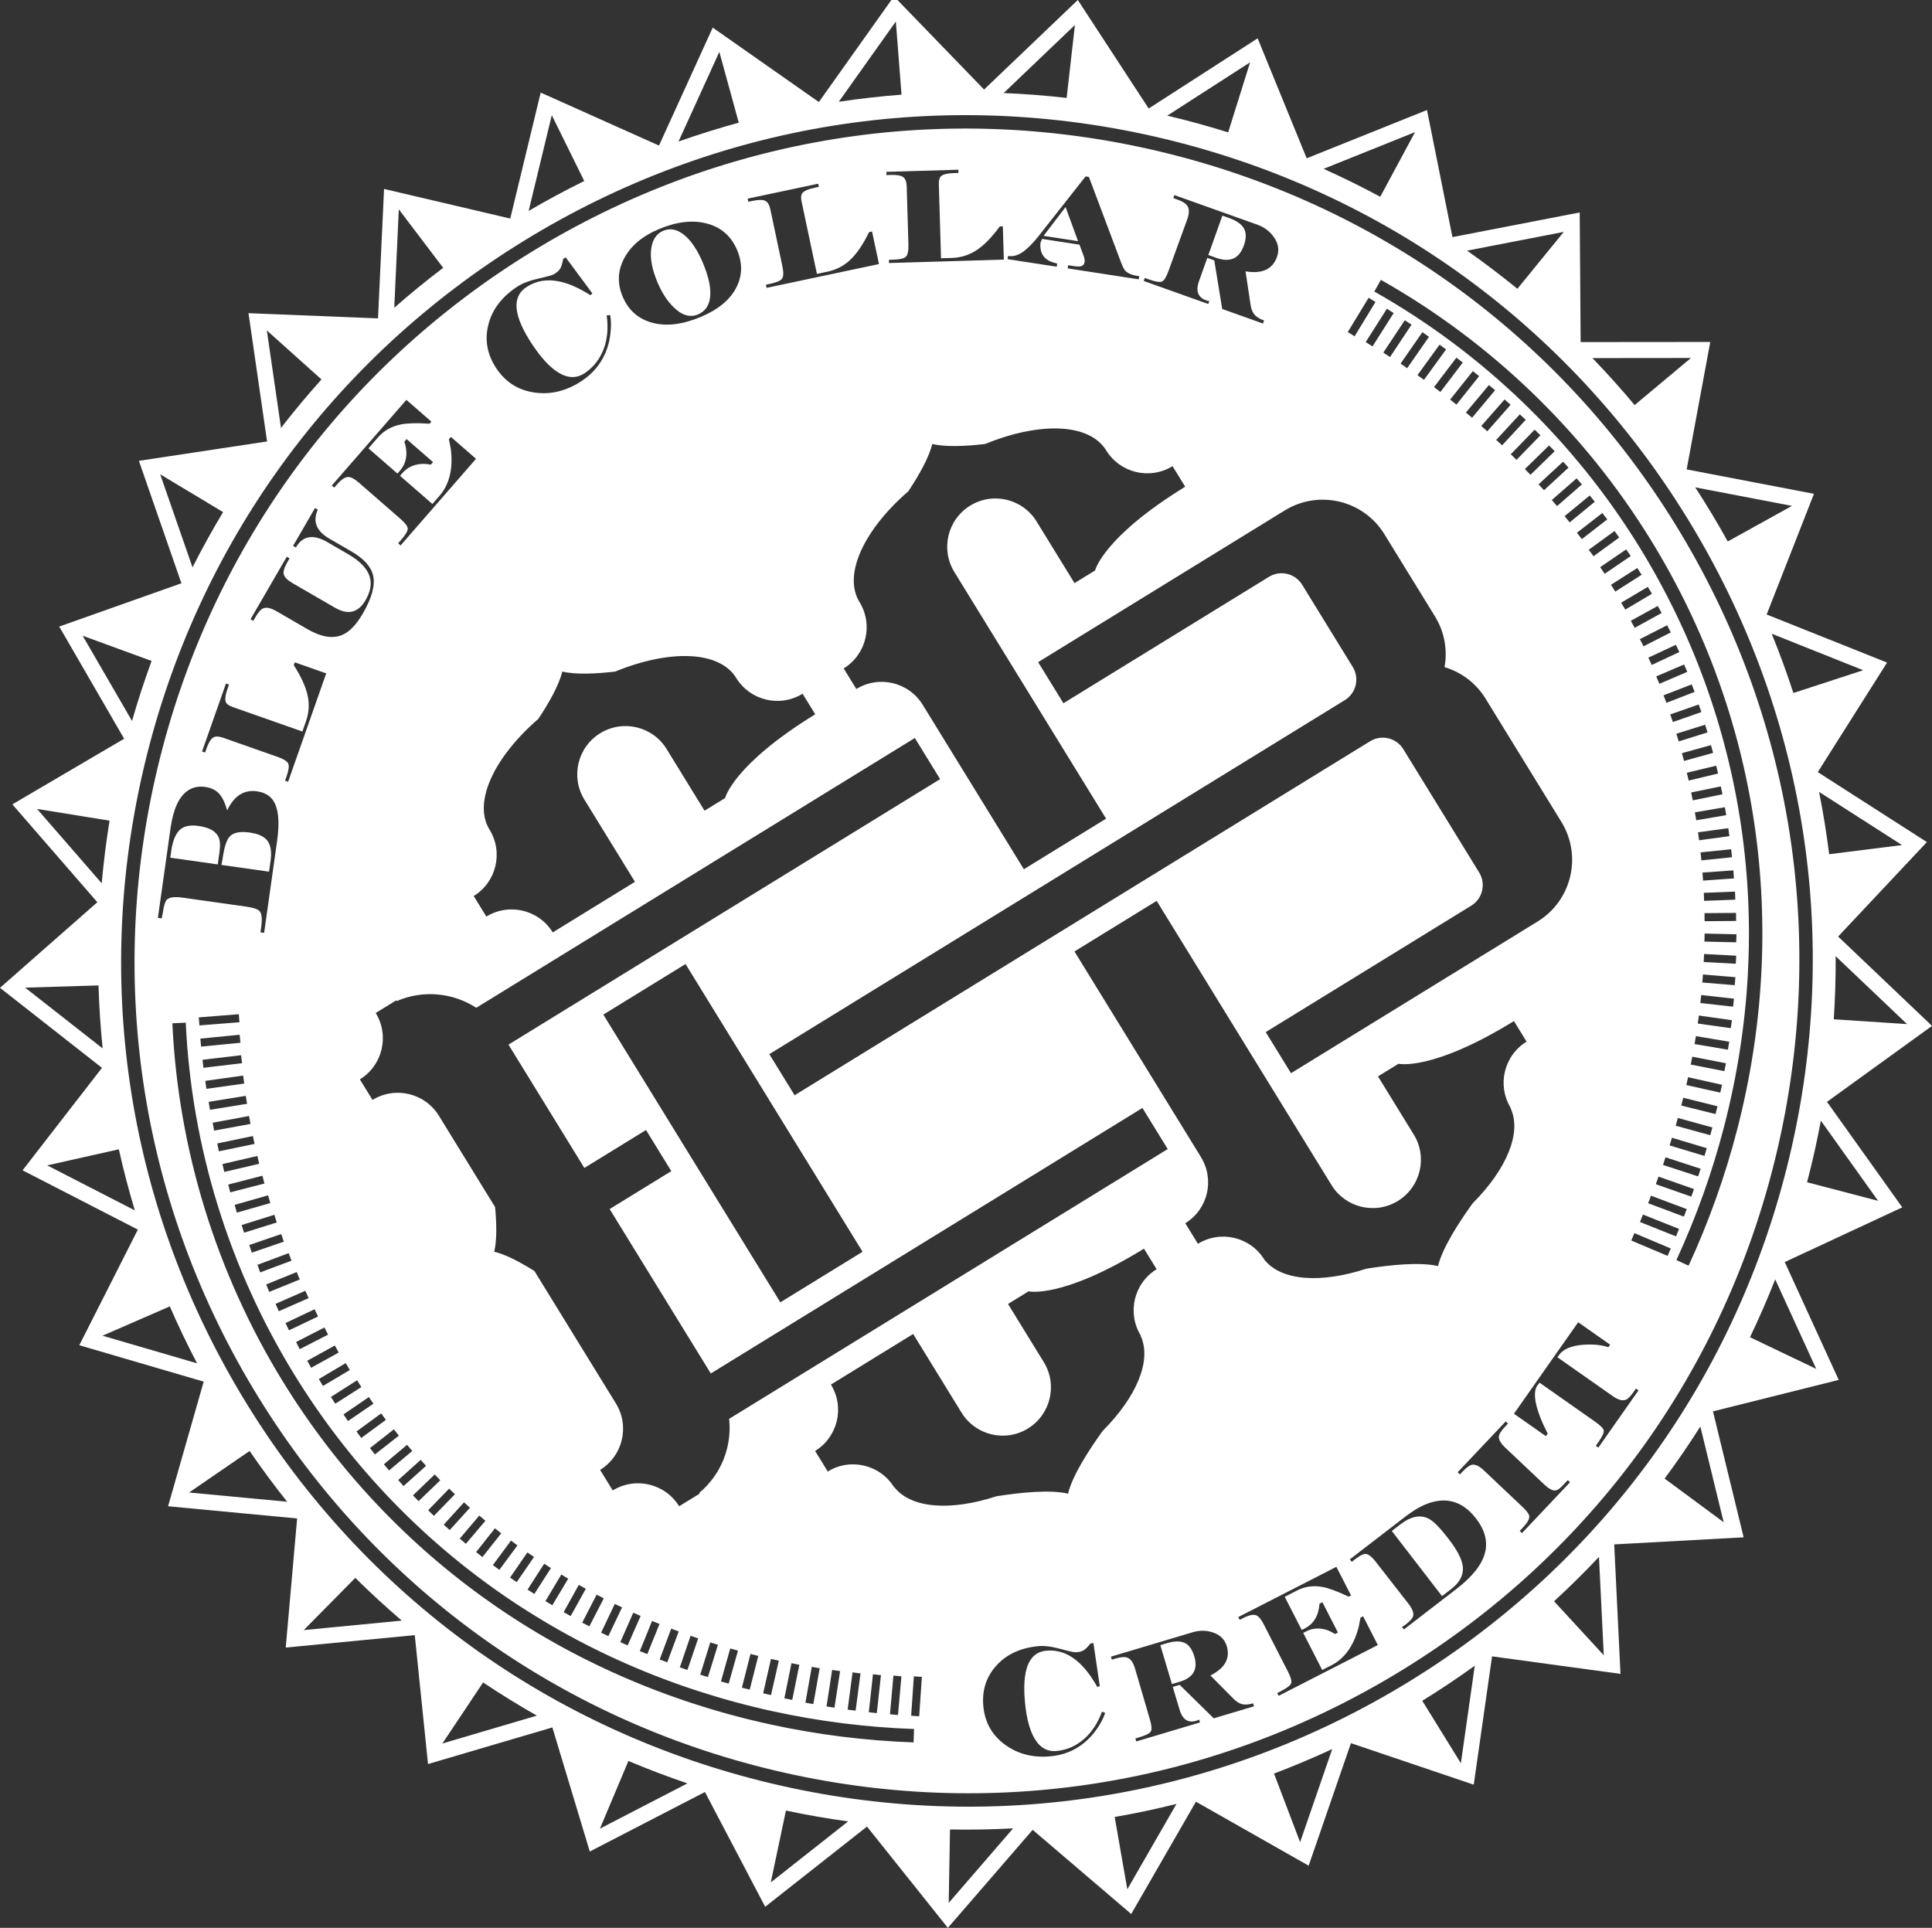 <?xml version="1.0" encoding="utf-8"?>
<!-- Generator: Adobe Illustrator 17.0.0, SVG Export Plug-In . SVG Version: 6.00 Build 0)  -->
<!DOCTYPE svg PUBLIC "-//W3C//DTD SVG 1.1//EN" "http://www.w3.org/Graphics/SVG/1.1/DTD/svg11.dtd">
<svg version="1.1" id="Layer_1" xmlns="http://www.w3.org/2000/svg" xmlns:xlink="http://www.w3.org/1999/xlink" x="0px" y="0px"
	 width="244.385px" height="243.88px" viewBox="0 0 244.385 243.88" enable-background="new 0 0 244.385 243.88"
	 xml:space="preserve">
<rect x="0" y="0" width="244.385" height="243.88" fill="#333333" stroke="none"/>
<g>
	<path fill="#FFFFFF" d="M157.332,31.073c0.292-0.818,0.323-1.491,0.094-2.019c-0.271-0.615-0.911-1.103-1.92-1.463l-0.882-0.314
		l-1.778,4.983l1.016,0.362C155.588,33.238,156.744,32.721,157.332,31.073z"/>
	<path fill="#FFFFFF" d="M223.471,77.735l5.983-15.266l-16.103-3.088l2.986-16.122l-16.396,0.015l-0.119-16.396l-16.097,3.118
		l-3.22-16.077l-15.216,6.108l-6.204-15.177l-13.785,8.877L136.335,0l-11.856,11.326L113.078-0.458l-9.498,13.365L90.155,3.493
		l-6.797,14.921l-14.964-6.703l-3.851,15.938L48.581,23.9l-0.765,16.378l-16.383-0.661l2.349,16.227L17.57,58.296l5.377,15.489
		L7.492,79.26l8.211,14.192l-14.14,8.301l10.749,12.381L0,124.962l12.898,10.123L2.856,148.047l14.581,7.5l-7.407,14.628
		l15.736,4.605l-4.505,15.765l16.323,1.543l-1.44,16.333l16.321-1.574l1.677,16.31l15.728-4.634l4.734,15.698l14.567-7.527
		l7.619,14.518l12.879-10.147l10.229,12.814l10.726-12.401l12.469,10.647l8.185-14.207l14.259,8.095l5.348-15.499l15.533,5.25
		l2.318-16.231l16.246,2.215l-0.795-16.377l16.372-0.899l-3.88-15.93l15.906-3.981l-6.825-14.908l14.865-6.92l-9.523-13.347
		l13.286-9.608l-11.877-11.304l11.228-11.949l-13.802-8.852l8.764-13.857L223.471,77.735z M226.673,63.996l-8.123,4.5
		c-1.284-2.321-2.655-4.604-4.115-6.845L226.673,63.996z M213.895,45.287l-7.125,5.956c-1.7-2.036-3.479-4.018-5.336-5.943
		L213.895,45.287z M197.807,29.335l-5.869,7.197c-2.054-1.678-4.176-3.287-6.364-4.826L197.807,29.335z M178.992,16.715
		l-4.401,8.177c-2.335-1.259-4.723-2.438-7.162-3.534L178.992,16.715z M158.128,7.884l-2.774,8.862
		c-2.531-0.794-5.099-1.5-7.702-2.115L158.128,7.884z M135.97,3.161l-1.047,9.227c-2.635-0.301-5.29-0.508-7.963-0.619L135.97,3.161
		z M113.318,2.716l0.718,9.259c-2.645,0.203-5.291,0.502-7.936,0.899L113.318,2.716z M90.992,6.565l2.457,8.955
		c-2.559,0.7-5.1,1.494-7.623,2.384L90.992,6.565z M69.797,14.57l4.107,8.329c-2.38,1.171-4.725,2.433-7.034,3.783L69.797,14.57z
		 M50.446,26.482l5.613,7.398c-2.114,1.602-4.178,3.285-6.188,5.05L50.446,26.482z M33.753,41.799l6.912,6.202
		c-1.773,1.973-3.481,4.016-5.12,6.129L33.753,41.799z M20.26,59.999l7.961,4.782c-1.368,2.273-2.658,4.602-3.868,6.988
		L20.26,59.999z M10.455,80.423l8.722,3.189c-0.913,2.491-1.739,5.022-2.476,7.593L10.455,80.423z M4.692,102.334l9.168,1.481
		c-0.425,2.618-0.757,5.261-0.994,7.925L4.692,102.334z M3.179,124.939l9.282-0.281c0.078,2.651,0.252,5.309,0.523,7.97
		L3.179,124.939z M5.971,147.422l9.061-2.032c0.578,2.589,1.252,5.165,2.022,7.727L5.971,147.422z M12.968,168.971l8.513-3.71
		c1.058,2.433,2.207,4.835,3.448,7.204L12.968,168.971z M23.916,188.806l7.657-5.254c1.499,2.188,3.082,4.33,4.749,6.422
		L23.916,188.806z M38.419,206.211l6.525-6.608c1.886,1.865,3.846,3.668,5.878,5.407L38.419,206.211z M55.955,220.557l5.156-7.723
		c2.205,1.475,4.47,2.874,6.795,4.197L55.955,220.557z M75.888,231.326l3.602-8.559c2.444,1.031,4.934,1.976,7.466,2.835
		L75.888,231.326z M97.498,238.128l1.917-9.086c2.595,0.549,5.218,1.007,7.868,1.371L97.498,238.128z M120.006,240.718l0.163-9.285
		c2.652,0.048,5.315,0.001,7.985-0.142L120.006,240.718z M142.597,239.001l-1.597-9.148c2.613-0.454,5.219-1.004,7.814-1.651
		L142.597,239.001z M164.455,233.041l-3.3-8.68c2.48-0.941,4.935-1.974,7.361-3.1L164.455,233.041z M184.79,223.052l-4.883-7.899
		c2.257-1.393,4.472-2.872,6.641-4.437L184.79,223.052z M202.867,209.396l-6.289-6.833c1.953-1.795,3.848-3.666,5.681-5.613
		L202.867,209.396z M218.033,192.565l-7.468-5.519c1.578-2.132,3.084-4.328,4.517-6.587L218.033,192.565z M229.741,173.169
		l-8.378-4.006c1.146-2.392,2.21-4.834,3.188-7.323L229.741,173.169z M228.582,149.559c0.673-2.566,1.255-5.164,1.745-7.794
		l7.239,10.142L228.582,149.559z M241.227,129.549l-9.267-0.606c0.175-2.647,0.255-5.309,0.239-7.983L241.227,129.549z
		 M240.591,106.902l-9.214,1.159c-0.329-2.632-0.754-5.261-1.276-7.884L240.591,106.902z M226.353,146.346
		c-6.621,27.79-23.668,51.338-48,66.307c-24.332,14.968-53.037,19.566-80.827,12.945c-27.79-6.621-51.338-23.668-66.306-48
		S11.653,124.56,18.274,96.77c6.621-27.79,23.668-51.338,48-66.306c24.332-14.969,53.037-19.566,80.827-12.945
		c27.79,6.621,51.338,23.668,66.306,48S232.974,118.556,226.353,146.346z M224.107,80.166l11.573,4.619l-8.828,2.882
		C226.031,85.144,225.116,82.643,224.107,80.166z"/>
	<path fill="#FFFFFF" d="M146.708,19.168c-27.349-6.516-55.599-1.992-79.545,12.74S26.44,69.814,19.924,97.163
		c-6.516,27.35-1.992,55.599,12.739,79.546s37.906,40.723,65.255,47.239c27.349,6.516,55.599,1.992,79.545-12.739
		c23.946-14.731,40.723-37.906,47.239-65.255c6.516-27.35,1.992-55.599-12.739-79.546C197.232,42.461,174.058,25.685,146.708,19.168
		z M173.122,37.668l0.869,0.528l-2.64,4.342l-0.869-0.528L173.122,37.668z M215.424,111.397l-0.072-1.015l3.909-0.276l0.072,1.015
		L215.424,111.397z M219.467,112.791l0.039,1.017l-3.948,0.153l-0.039-1.017L219.467,112.791z M215.213,108.841l-0.105-1.012
		l3.871-0.399l0.105,1.012L215.213,108.841z M214.926,106.298l-0.137-1.008l3.832-0.523l0.137,1.008L214.926,106.298z
		 M214.563,103.767l-0.171-1.003l3.794-0.646l0.171,1.003L214.563,103.767z M214.124,101.249l-0.204-0.997l3.755-0.769l0.204,0.997
		L214.124,101.249z M213.609,98.746l-0.238-0.989l3.717-0.892l0.238,0.989L213.609,98.746z M213.018,96.26l-0.27-0.981l3.678-1.015
		l0.27,0.981L213.018,96.26z M212.352,93.791l-0.304-0.971l3.64-1.139l0.304,0.971L212.352,93.791z M211.611,91.341l-0.337-0.96
		l3.602-1.262l0.336,0.96L211.611,91.341z M210.795,88.911l-0.369-0.948l3.563-1.385l0.369,0.948L210.795,88.911z M209.903,86.503
		l-0.4-0.935l3.525-1.508l0.4,0.935L209.903,86.503z M208.936,84.118l-0.431-0.921l3.486-1.631l0.431,0.921L208.936,84.118z
		 M207.895,81.758l-0.461-0.907l3.448-1.755l0.461,0.907L207.895,81.758z M206.779,79.423l-0.491-0.891l3.409-1.878l0.491,0.891
		L206.779,79.423z M205.588,77.116l-0.52-0.875l3.371-2.001l0.52,0.875L205.588,77.116z M204.324,74.837l-0.547-0.858l3.332-2.124
		l0.547,0.858L204.324,74.837z M202.984,72.587l-0.573-0.841l3.294-2.247l0.573,0.841L202.984,72.587z M201.57,70.366l-0.599-0.822
		l3.255-2.37l0.599,0.822L201.57,70.366z M200.093,68.198l-0.623-0.804l3.217-2.494l0.623,0.804L200.093,68.198z M198.557,66.083
		l-0.647-0.786l3.179-2.617l0.647,0.786L198.557,66.083z M196.961,64.021l-0.669-0.767l3.14-2.74l0.669,0.767L196.961,64.021z
		 M195.307,62.016l-0.69-0.748l3.102-2.863l0.69,0.748L195.307,62.016z M193.596,60.066l-0.71-0.729l3.063-2.987l0.71,0.729
		L193.596,60.066z M191.83,58.173l-0.73-0.709l3.025-3.11l0.73,0.709L191.83,58.173z M190.009,56.337l-0.747-0.69l2.986-3.233
		l0.748,0.69L190.009,56.337z M188.134,54.56l-0.765-0.671l2.948-3.356l0.765,0.671L188.134,54.56z M186.208,52.842l-0.78-0.653
		l2.91-3.48l0.781,0.653L186.208,52.842z M184.23,51.184l-0.796-0.634l2.871-3.602l0.796,0.634L184.23,51.184z M182.202,49.586
		l-0.81-0.616l2.833-3.726l0.81,0.616L182.202,49.586z M180.125,48.051l-0.824-0.598l2.795-3.849l0.824,0.598L180.125,48.051z
		 M178,46.577l-0.836-0.58l2.756-3.972l0.836,0.58L178,46.577z M175.829,45.167l-0.848-0.563l2.717-4.095l0.848,0.563
		L175.829,45.167z M173.612,43.82l-0.859-0.546l2.679-4.219l0.859,0.546L173.612,43.82z M215.61,115.516l3.986-0.03l0.008,1.017
		l-3.986,0.03L215.61,115.516z M219.647,118.19l-0.024,1.017l-4.024-0.094l0.024-1.017L219.647,118.19z M173.311,93.769
		l-72.798,44.784l-3.199-5.2l72.798-44.784c1.436-0.883,1.884-2.763,1.001-4.199l-6.398-10.4c-0.883-1.436-2.763-1.884-4.199-1.001
		l-25.999,15.994l-3.199-5.2l31.199-19.193c4.308-2.65,9.948-1.306,12.598,3.002l6.398,10.4c1.229,1.998,1.598,4.283,1.211,6.423
		c2.084,0.62,3.957,1.979,5.186,3.977l9.596,15.6c2.65,4.308,1.306,9.948-3.002,12.598l-31.199,19.193l-3.199-5.2l25.999-15.994
		c1.436-0.883,1.884-2.763,1.001-4.199l-9.596-15.6C176.627,93.334,174.747,92.886,173.311,93.769z M30.755,136.064l0.141,1.008
		l-4.788,0.669l-0.141-1.008L30.755,136.064z M25.735,135.077l-0.12-1.01l4.881-0.579l0.12,1.01L25.735,135.077z M31.091,138.628
		l0.162,1.005l-4.696,0.759l-0.162-1.005L31.091,138.628z M31.503,141.179l0.184,1l-4.603,0.848l-0.184-1L31.503,141.179z
		 M31.991,143.713l0.208,0.996l-4.51,0.938l-0.208-0.996L31.991,143.713z M32.556,146.232l0.231,0.991l-4.418,1.028l-0.231-0.991
		L32.556,146.232z M33.197,148.732l0.255,0.985l-4.325,1.118l-0.255-0.985L33.197,148.732z M33.913,151.213l0.279,0.979
		l-4.233,1.208l-0.279-0.979L33.913,151.213z M34.706,153.674l0.304,0.971l-4.14,1.298l-0.304-0.971L34.706,153.674z
		 M35.573,156.112l0.33,0.963l-4.047,1.387l-0.33-0.963L35.573,156.112z M36.516,158.528l0.356,0.953l-3.954,1.478l-0.356-0.953
		L36.516,158.528z M37.534,160.918l0.383,0.943l-3.862,1.567l-0.383-0.943L37.534,160.918z M38.627,163.284l0.41,0.932l-3.769,1.657
		l-0.41-0.932L38.627,163.284z M39.794,165.622l0.437,0.919l-3.676,1.747l-0.437-0.919L39.794,165.622z M41.037,167.931l0.464,0.905
		l-3.584,1.837l-0.464-0.905L41.037,167.931z M38.863,172.137l3.491-1.927l0.492,0.891l-3.491,1.927L38.863,172.137z
		 M40.332,174.452l3.399-2.017l0.519,0.875l-3.399,2.017L40.332,174.452z M45.167,174.609l0.547,0.858l-3.306,2.106l-0.547-0.858
		L45.167,174.609z M46.662,176.73l0.574,0.84l-3.213,2.196l-0.574-0.84L46.662,176.73z M48.216,178.798l0.601,0.821l-3.121,2.286
		l-0.601-0.821L48.216,178.798z M49.826,180.812l0.628,0.801l-3.028,2.376l-0.628-0.801L49.826,180.812z M51.493,182.772
		l0.654,0.779l-2.935,2.466l-0.654-0.779L51.493,182.772z M53.214,184.676l0.68,0.757l-2.843,2.556l-0.68-0.757L53.214,184.676z
		 M54.989,186.523l0.705,0.733l-2.75,2.646l-0.705-0.733L54.989,186.523z M56.817,188.314l0.73,0.709l-2.658,2.735l-0.73-0.709
		L56.817,188.314z M58.697,190.047l0.753,0.684l-2.565,2.825l-0.753-0.684L58.697,190.047z M60.627,191.721l0.776,0.658
		l-2.472,2.915l-0.776-0.658L60.627,191.721z M62.607,193.335l0.798,0.632l-2.38,3.005l-0.798-0.632L62.607,193.335z M64.636,194.89
		l0.818,0.605l-2.287,3.095l-0.818-0.605L64.636,194.89z M66.712,196.383l0.838,0.577l-2.194,3.185l-0.838-0.577L66.712,196.383z
		 M68.835,197.814l0.856,0.55l-2.102,3.275l-0.856-0.55L68.835,197.814z M71.002,199.182l0.874,0.522l-2.009,3.364l-0.874-0.522
		L71.002,199.182z M73.214,200.487l0.89,0.493l-1.916,3.455l-0.89-0.493L73.214,200.487z M75.469,201.726l0.905,0.465l-1.824,3.544
		l-0.905-0.465L75.469,201.726z M77.767,202.901l0.919,0.437l-1.731,3.634l-0.919-0.437L77.767,202.901z M80.105,204.01l0.931,0.41
		l-1.639,3.724l-0.931-0.41L80.105,204.01z M82.483,205.052l0.943,0.382l-1.546,3.814l-0.943-0.382L82.483,205.052z M84.9,206.025
		l0.954,0.355l-1.453,3.904l-0.954-0.355L84.9,206.025z M87.354,206.931l0.963,0.328l-1.361,3.994l-0.963-0.328L87.354,206.931z
		 M89.844,207.767l0.972,0.302l-1.268,4.084l-0.972-0.302L89.844,207.767z M92.37,208.533l0.979,0.276l-1.175,4.173l-0.979-0.276
		L92.37,208.533z M94.931,209.228l0.986,0.25l-1.083,4.263l-0.986-0.25L94.931,209.228z M97.524,209.852l0.992,0.226l-0.99,4.353
		l-0.992-0.226L97.524,209.852z M100.115,210.396l0.997,0.202l-0.897,4.443l-0.997-0.202L100.115,210.396z M102.685,210.858
		l1.002,0.178l-0.805,4.533l-1.002-0.178L102.685,210.858z M105.261,211.246l1.006,0.155l-0.712,4.623l-1.006-0.155L105.261,211.246
		z M107.841,211.559l1.009,0.132l-0.62,4.713l-1.009-0.133L107.841,211.559z M110.424,211.799l1.012,0.111l-0.527,4.802
		l-1.012-0.111L110.424,211.799z M113.01,211.967l1.013,0.09l-0.434,4.892l-1.013-0.09L113.01,211.967z M92.231,179.486
		c0.378,3.489-0.985,7.039-3.782,9.365l0.058,0.094l-1.3,0.8l-1.3,0.8c-1.767-2.872-5.527-3.768-8.399-2.001l-1.599-2.6
		c2.872-1.767,3.768-5.527,2.001-8.399l-10.306-16.753c-1.786-1.124-3.631-2.1-5.089-2.447c0.348-1.459,0.309-3.544,0.111-5.646
		l-7.107-11.553c-1.767-2.872-5.527-3.768-8.399-2.001l-1.599-2.6c2.872-1.767,3.768-5.527,2.001-8.399l1.3-0.8l1.3-0.8l0.058,0.094
		c3.337-1.448,7.12-1.064,10.064,0.847l0.877-0.539l54.599-33.588l3.199,5.2l-54.599,33.588l9.596,15.6l7.8-4.798l3.199,5.2
		l-7.8,4.798l9.596,15.6l3.199,5.2l54.599-33.588l3.199,5.2L92.231,179.486z M86.717,121.952l22.392,36.399l-10.4,6.398
		L76.318,128.35L86.717,121.952z M207.821,153.641l4.563,1.818l-0.377,0.945l-4.563-1.818L207.821,153.641z M208.481,152.211
		l0.357-0.953l4.524,1.695l-0.357,0.953L208.481,152.211z M209.453,149.804l0.337-0.96l4.486,1.572l-0.337,0.96L209.453,149.804z
		 M210.358,147.367l0.315-0.967l4.447,1.449l-0.315,0.967L210.358,147.367z M211.195,144.899l0.293-0.974l4.409,1.326l-0.293,0.974
		L211.195,144.899z M211.965,142.404l0.27-0.981l4.37,1.202l-0.27,0.981L211.965,142.404z M212.671,139.852l0.246-0.987l4.332,1.079
		l-0.246,0.987L212.671,139.852z M213.309,137.262l0.221-0.993l4.293,0.956l-0.221,0.993L213.309,137.262z M213.869,134.669
		l0.195-0.998l4.255,0.833l-0.195,0.998L213.869,134.669z M214.351,132.074l0.169-1.004l4.216,0.71l-0.169,1.004L214.351,132.074z
		 M214.755,129.478l0.141-1.008l4.178,0.586l-0.141,1.008L214.755,129.478z M215.082,126.883l0.113-1.011l4.14,0.463l-0.113,1.011
		L215.082,126.883z M215.331,124.289l0.084-1.014l4.101,0.34l-0.084,1.014L215.331,124.289z M215.503,121.699l0.054-1.016
		l4.063,0.217l-0.054,1.016L215.503,121.699z M147.01,35.6c0.264-0.136,0.538-0.6,0.821-1.392l2.349-6.465
		c0.273-0.767,0.271-1.344-0.009-1.732c-0.2-0.287-0.613-0.543-1.239-0.766l-0.518-0.184l0.137-0.383l10.484,3.74
		c0.856,0.305,1.541,0.809,2.054,1.511c0.613,0.824,0.76,1.683,0.441,2.577c-0.556,1.559-1.882,2.167-3.977,1.822l0.627,4.178
		c0.071,0.529,0.23,0.95,0.479,1.262c0.249,0.312,0.661,0.571,1.236,0.776l-0.137,0.383l-5.156-1.839l-1.004-6.149l-0.882-0.315
		l-1.053,2.952c-0.255,0.716-0.259,1.29-0.01,1.725c0.178,0.308,0.471,0.535,0.88,0.681c0.128,0.046,0.218,0.074,0.272,0.086
		c0.053,0.012,0.11,0.014,0.171,0.007l-0.137,0.383l-8.165-2.913l0.137-0.383l0.518,0.184
		C146.185,35.652,146.745,35.737,147.01,35.6z M131.303,29.957l6.015-7.639l0.422,0.065l3.885,10.337
		c0.288,0.799,0.514,1.294,0.677,1.484c0.29,0.347,0.817,0.579,1.581,0.696l0.221,0.034l-0.062,0.402l-8.99-1.385l0.062-0.402
		L136,33.686c0.281,0.043,0.508,0.044,0.679,0.002c0.298-0.064,0.47-0.243,0.515-0.538c0.029-0.188-0.003-0.426-0.096-0.715
		l-0.554-1.485l-4.727-0.728c-0.039,0.076-0.072,0.154-0.097,0.232c-0.081,0.166-0.119,0.283-0.116,0.353
		c-0.068,0.978,0.261,1.687,0.99,2.129c0.238,0.147,0.616,0.28,1.132,0.401l-0.062,0.402l-6.215-0.957l0.062-0.402
		c0.59,0.091,1.179-0.055,1.766-0.438C129.866,31.557,130.541,30.896,131.303,29.957z M114.59,32.477
		c0.238-0.224,0.344-0.756,0.319-1.597l-0.216-7.282c-0.018-0.597-0.169-0.996-0.453-1.198c-0.284-0.202-0.806-0.292-1.566-0.269
		l-0.549,0.016l-0.012-0.407l9.113-0.27l0.012,0.407l-0.549,0.016c-0.854,0.025-1.414,0.164-1.677,0.416
		c-0.185,0.182-0.27,0.524-0.255,1.025l0.016,0.549l0.261,8.788l1.363-0.041c1.152-0.034,2.201-0.364,3.146-0.989
		c0.945-0.625,1.92-1.625,2.924-2.998l0.386-0.011l0.125,4.21l-14.524,0.431l-0.012-0.407l0.549-0.016
		C113.819,32.826,114.352,32.702,114.59,32.477z M96.882,36.017l0.538-0.114c0.809-0.171,1.311-0.389,1.505-0.652
		c0.194-0.263,0.204-0.806,0.03-1.629l-1.509-7.127c-0.124-0.584-0.344-0.95-0.659-1.098c-0.315-0.148-0.845-0.144-1.588,0.014
		l-0.537,0.114l-0.084-0.398l8.919-1.889l0.084,0.398l-0.537,0.114c-0.836,0.177-1.362,0.413-1.577,0.709
		c-0.149,0.212-0.172,0.563-0.068,1.054l0.114,0.537l1.822,8.6l1.334-0.282c1.128-0.239,2.101-0.75,2.92-1.534
		c0.819-0.783,1.6-1.94,2.343-3.471l0.378-0.08l0.873,4.121l-14.215,3.011L96.882,36.017z M78.755,37.504
		c-0.676-1.614-0.628-3.186,0.143-4.715c0.828-1.641,2.318-2.912,4.47-3.814c2.252-0.943,4.277-1.174,6.075-0.691
		c1.798,0.483,3.067,1.606,3.805,3.37c0.676,1.614,0.658,3.152-0.054,4.612c-0.783,1.607-2.307,2.886-4.572,3.834
		c-2.315,0.97-4.358,1.211-6.128,0.725C80.725,40.338,79.478,39.231,78.755,37.504z M106.721,84.56
		c2.872-1.767,3.768-5.527,2.001-8.399c-2.128-3.459,0.574-9.163,6.183-14.021c1.355-2.047,2.614-4.274,3.019-5.976
		c1.702,0.405,4.257,0.285,6.695,0c6.864-2.815,13.174-2.656,15.302,0.804c1.767,2.872,5.527,3.768,8.399,2.001l1.599,2.6
		c-10.4,6.398-11.4,10.597-11.4,10.597l-2.6,1.599l-4.798-7.8c-1.767-2.872-5.527-3.768-8.399-2.001
		c-2.872,1.767-3.768,5.527-2.001,8.399l19.193,31.199l-10.4,6.398l-12.795-20.799c-1.767-2.872-5.527-3.768-8.399-2.001
		L106.721,84.56z M61.758,41.135c0.467-1.922,1.665-3.529,3.592-4.821c0.676-0.453,1.592-0.81,2.749-1.071s1.825-0.451,2.005-0.572
		l0.203-0.136c0.293-0.196,0.498-0.42,0.617-0.67c0.118-0.251,0.225-0.62,0.322-1.11l0.304-0.204l3.37,4.552l-0.225,0.249
		c-1.451-0.922-2.764-1.504-3.938-1.745c-1.577-0.331-2.975-0.089-4.192,0.727c-1.882,1.261-1.607,3.707,0.825,7.335
		c1.095,1.634,2.151,2.772,3.169,3.413c1.225,0.78,2.361,0.818,3.409,0.116c1.093-0.733,1.885-1.733,2.374-3
		c0.49-1.267,0.624-2.7,0.401-4.299l0.434-0.046c0.099,0.489,0.129,1.057,0.089,1.704c-0.057,1.182-0.311,2.266-0.76,3.253
		c-0.621,1.363-1.58,2.48-2.876,3.348c-1.916,1.284-3.907,1.786-5.973,1.505c-2.067-0.281-3.685-1.294-4.856-3.041
		C61.639,44.886,61.291,43.057,61.758,41.135z M93.122,85.758c1.767,2.872,5.527,3.768,8.399,2.001l1.599,2.6
		c-10.4,6.398-11.4,10.597-11.4,10.597l-2.6,1.599l-4.798-7.8c-1.767-2.872-5.527-3.768-8.399-2.001
		c-2.872,1.767-3.768,5.527-2.001,8.399l6.398,10.4l-10.4,6.398c-1.767-2.872-5.527-3.768-8.399-2.001l-1.599-2.6
		c2.872-1.767,3.768-5.527,2.001-8.399c-2.128-3.459,0.574-9.163,6.183-14.021c1.355-2.047,2.614-4.274,3.019-5.976
		c1.702,0.405,4.257,0.285,6.695,0C84.684,82.139,90.994,82.298,93.122,85.758z M51.405,50.584l3.161,2.753l-0.227,0.261
		c-1.584-0.102-2.789-0.072-3.614,0.091c-1.195,0.237-2.171,0.789-2.929,1.659l-1.189,1.366l3.668,3.194l0.294-0.338
		c0.864-0.992,1.058-2.227,0.581-3.704l0.281-0.322l3.346,2.913l-0.281,0.322c-0.516-0.089-0.931-0.118-1.247-0.087
		c-0.975,0.087-1.761,0.473-2.357,1.158l-0.294,0.338l4.097,3.568l0.895-1.028c0.739-0.849,1.212-1.887,1.415-3.112
		c0.142-0.865,0.149-1.803,0.022-2.814c-0.076-0.408-0.158-0.821-0.244-1.238l0.254-0.292l3.177,2.767l-9.542,10.957l-0.307-0.267
		l0.361-0.415c0.597-0.685,0.88-1.176,0.85-1.472c-0.03-0.296-0.347-0.707-0.951-1.232l-5.233-4.557
		c-0.552-0.481-1.002-0.719-1.347-0.715c-0.403,0.009-0.872,0.32-1.407,0.934l-0.361,0.414l-0.307-0.267L51.405,50.584z
		 M36.276,70.428l0.352,0.204l-0.275,0.475c-0.415,0.716-0.563,1.249-0.446,1.6c0.118,0.351,0.494,0.71,1.128,1.077l5.317,3.082
		c1.667,0.966,2.959,0.657,3.878-0.928c0.571-0.986,0.773-1.888,0.605-2.707c-0.234-1.139-1.154-2.175-2.762-3.107l-2.658-1.541
		c-1.796-1.041-3.126-0.816-3.99,0.675l-0.352-0.204l2.776-4.789L40.2,64.47c-0.676,1.49-0.186,2.715,1.469,3.674l2.799,1.623
		c1.561,0.905,2.471,1.919,2.73,3.041c0.277,1.227-0.156,2.826-1.3,4.798c-0.81,1.397-1.658,2.293-2.546,2.688
		c-1.225,0.544-2.712,0.31-4.461-0.704l-3.909-2.266c-0.704-0.408-1.259-0.533-1.664-0.377c-0.305,0.121-0.625,0.469-0.958,1.044
		l-0.316,0.546l-0.352-0.204L36.276,70.428z M28.584,86.464l0.384,0.135l-0.182,0.518c-0.283,0.806-0.355,1.378-0.215,1.715
		c0.104,0.238,0.392,0.44,0.866,0.606l0.518,0.182l8.294,2.916L38.7,91.25c0.382-1.088,0.452-2.185,0.208-3.292
		c-0.244-1.107-0.826-2.375-1.746-3.806l0.128-0.365l3.974,1.397l-4.82,13.707l-0.384-0.135l0.182-0.518
		c0.274-0.78,0.35-1.322,0.226-1.625c-0.123-0.302-0.582-0.593-1.376-0.872l-6.873-2.416c-0.563-0.198-0.99-0.201-1.281-0.008
		c-0.291,0.193-0.562,0.647-0.814,1.364l-0.182,0.518l-0.384-0.135L28.584,86.464z M21.576,104.747
		c0.33-2.337,1.03-3.896,2.099-4.677c0.642-0.471,1.406-0.644,2.293-0.519c0.712,0.101,1.28,0.369,1.705,0.806
		c0.425,0.437,0.779,1.155,1.062,2.154c0.876-1.835,2.127-2.638,3.752-2.409c0.967,0.137,1.664,0.537,2.091,1.2
		c0.652,1.01,0.81,2.704,0.474,5.082L33.41,118.01l-0.463-0.065l0.091-0.645c0.148-1.048,0.08-1.728-0.205-2.043
		c-0.225-0.251-0.794-0.441-1.707-0.57l-8.02-1.133c-1.02-0.144-1.691-0.054-2.011,0.271c-0.209,0.217-0.375,0.763-0.498,1.636
		l-0.143,0.72l-0.483-0.068L21.576,104.747z M25.143,128.701l5.066-0.399l0.08,1.014l-5.066,0.399L25.143,128.701z M25.341,131.388
		l4.973-0.489l0.1,1.013l-4.973,0.489L25.341,131.388z M115.562,220.417c-6.107-0.216-12.215-0.984-18.155-2.281
		c-26.033-5.687-47.914-21.083-61.614-43.352c-8.415-13.679-13.252-29.356-13.99-45.336l1.694-0.078
		c0.724,15.695,5.476,31.091,13.74,44.526c13.456,21.873,34.953,36.996,60.531,42.584c5.841,1.276,11.847,2.031,17.853,2.243
		L115.562,220.417z M116.27,217.113l-1.015-0.069l0.342-4.982l1.015,0.069L116.27,217.113z M138.807,213.408
		c-0.821-1.452-1.679-2.551-2.573-3.295c-1.199-1.004-2.506-1.436-3.921-1.294c-2.188,0.219-3.07,2.438-2.647,6.656
		c0.191,1.9,0.575,3.356,1.153,4.37c0.692,1.227,1.647,1.78,2.866,1.657c1.271-0.128,2.405-0.622,3.404-1.483
		c0.998-0.861,1.768-2.026,2.309-3.496l0.393,0.159c-0.139,0.464-0.373,0.964-0.703,1.5c-0.589,0.986-1.302,1.798-2.137,2.437
		c-1.155,0.883-2.486,1.401-3.992,1.552c-2.227,0.223-4.161-0.257-5.801-1.442c-1.641-1.185-2.563-2.793-2.767-4.823
		c-0.202-2.017,0.336-3.742,1.614-5.174c1.279-1.431,3.038-2.26,5.278-2.485c0.786-0.079,1.733,0.035,2.843,0.34
		c1.109,0.306,1.768,0.448,1.978,0.427l0.236-0.023c0.34-0.034,0.618-0.131,0.834-0.292c0.215-0.16,0.476-0.428,0.783-0.803
		l0.354-0.035l0.803,5.437L138.807,213.408z M155.178,208.246c0.46,1.539-0.23,2.775-2.067,3.708l2.888,2.909
		c0.359,0.374,0.725,0.612,1.099,0.713c0.374,0.102,0.844,0.067,1.412-0.102l0.113,0.378l-5.09,1.52l-4.315-4.235l-0.871,0.26
		l0.87,2.914c0.211,0.707,0.538,1.158,0.982,1.356c0.316,0.139,0.676,0.148,1.08,0.028c0.126-0.038,0.213-0.067,0.262-0.089
		c0.048-0.021,0.094-0.052,0.137-0.093l0.113,0.378l-8.061,2.407l-0.113-0.378l0.511-0.152c0.845-0.252,1.332-0.508,1.461-0.766
		c0.129-0.258,0.077-0.779-0.157-1.561l-1.872-6.407c-0.226-0.757-0.56-1.207-1.001-1.35c-0.321-0.11-0.792-0.073-1.41,0.112
		l-0.511,0.153l-0.113-0.378l10.351-3.09c0.845-0.252,1.67-0.251,2.474,0.003C154.305,206.776,154.914,207.363,155.178,208.246z
		 M170.898,201.83l-0.299,0.153c-1.39-0.664-2.486-1.071-3.289-1.223c-1.162-0.218-2.241-0.073-3.237,0.437l-1.564,0.801
		l2.151,4.201l0.387-0.198c1.137-0.582,1.757-1.624,1.86-3.127l0.369-0.189l1.962,3.832l-0.369,0.189
		c-0.433-0.267-0.796-0.443-1.092-0.529c-0.909-0.273-1.757-0.21-2.542,0.192l-0.387,0.198l2.403,4.693l1.178-0.603
		c0.973-0.498,1.772-1.262,2.398-2.293c0.441-0.728,0.786-1.571,1.036-2.527c0.079-0.395,0.154-0.796,0.227-1.203l0.334-0.171
		l1.863,3.639l-12.551,6.426l-0.18-0.352l0.475-0.243c0.785-0.402,1.217-0.742,1.297-1.019c0.08-0.277-0.057-0.762-0.411-1.453
		l-3.069-5.994c-0.324-0.633-0.642-1.009-0.956-1.13c-0.366-0.138-0.901-0.027-1.604,0.333l-0.475,0.243l-0.18-0.352l12.41-6.354
		L170.898,201.83z M146.304,160.557c-2.872,1.767-3.768,5.527-2.001,8.399l-0.027,0.017c1.464,3.116-0.532,7.77-4.795,12.04
		c-1.779,2.466-3.839,5.669-4.38,7.94c-2.27-0.541-6.059-0.147-9.062,0.329c-5.733,1.88-10.788,1.562-12.908-1.149l-0.027,0.017
		c-1.767-2.872-5.527-3.768-8.399-2.001l-1.599-2.6c2.872-1.767,3.768-5.527,2.001-8.399l10.4-6.398l6.124,9.954
		c1.767,2.872,5.527,3.768,8.399,2.001c2.872-1.767,3.768-5.527,2.001-8.399l-4.524-7.354l2.6-1.599c0,0,4.199,1.001,14.599-5.397
		L146.304,160.557z M187.853,196.394c-0.373,1.501-1.581,3.039-3.625,4.614l-6.648,5.124l-0.241-0.313l0.478-0.318
		c0.563-0.434,0.878-0.802,0.945-1.103c0.079-0.393-0.126-0.908-0.617-1.544l-4.106-5.263c-0.514-0.667-0.959-1.006-1.332-1.017
		c-0.271-0.007-0.694,0.211-1.268,0.653l-0.453,0.35l-0.241-0.313l6.867-5.292c0.876-0.675,1.649-1.171,2.319-1.488
		c1.17-0.553,2.262-0.763,3.278-0.632c1.311,0.17,2.477,0.917,3.498,2.241C187.823,193.541,188.205,194.975,187.853,196.394z
		 M192.523,193.936l-0.287-0.271l0.366-0.387c0.597-0.632,0.877-1.119,0.839-1.462c-0.026-0.279-0.317-0.68-0.872-1.205
		l-4.851-4.586c-0.564-0.533-1.046-0.781-1.446-0.742c-0.325,0.037-0.736,0.319-1.234,0.845l-0.366,0.388l-0.287-0.271l6.078-6.429
		l0.287,0.272l-0.366,0.388c-0.497,0.526-0.76,0.939-0.789,1.237c-0.035,0.402,0.244,0.883,0.837,1.443l4.851,4.586
		c0.584,0.552,1.052,0.823,1.406,0.813c0.261-0.007,0.567-0.197,0.92-0.571l0.339-0.359l0.366-0.387l0.287,0.271L192.523,193.936z
		 M202.18,183.125l-0.323-0.227l0.306-0.436c0.529-0.754,0.762-1.263,0.697-1.525c-0.065-0.263-0.437-0.632-1.116-1.109
		l-6.998-4.914l-0.175,0.215c-0.413,0.45-0.515,1.215-0.308,2.293c0.15,0.749,0.446,1.633,0.889,2.651
		c0.209,0.436,0.416,0.863,0.621,1.281l-0.227,0.323l-4.041-2.837l8.125-11.572l4.041,2.837l-0.227,0.323
		c-0.855-0.294-1.899-0.4-3.132-0.317c-1.54,0.109-2.583,0.551-3.128,1.327l-0.182,0.258l6.998,4.914
		c0.679,0.477,1.23,0.631,1.655,0.462c0.266-0.103,0.587-0.424,0.966-0.963l0.318-0.453l0.323,0.227L202.18,183.125z
		 M191.102,140.166l-0.027,0.017c1.464,3.116-0.532,7.77-4.795,12.04c-1.779,2.466-3.839,5.669-4.38,7.94
		c-2.27-0.541-6.059-0.147-9.062,0.329c-5.733,1.88-10.788,1.562-12.908-1.149c-1.767-2.872-5.527-3.768-8.399-2.001l-1.599-2.6
		c2.872-1.767,3.741-5.51,1.974-8.382l-15.994-25.999l10.4-6.398l22.118,35.954c1.767,2.872,5.527,3.768,8.399,2.001
		c2.872-1.767,3.768-5.527,2.001-8.399l-4.524-7.354l2.6-1.599c0,0,4.199,1.001,14.599-5.397l1.599,2.6
		C190.231,133.534,189.336,137.294,191.102,140.166z M206.344,156.929l0.396-0.937l4.601,1.942l-0.396,0.937L206.344,156.929z
		 M219.745,142.876c-1.52,5.886-3.589,11.684-6.15,17.233l-1.54-0.711c2.519-5.457,4.553-11.158,6.048-16.946
		c6.546-25.35,2.741-51.357-10.714-73.23c-8.264-13.434-19.865-24.618-33.547-32.342l0.834-1.477
		c13.931,7.865,25.742,19.251,34.157,32.93C222.533,90.602,226.408,117.075,219.745,142.876z"/>
	<path fill="#FFFFFF" d="M180.758,192.138c-1.072-0.57-2.29-0.329-3.656,0.724l-1.048,0.808l6.353,8.243l1.158-0.892
		c1.147-0.884,1.629-1.887,1.446-3.009c-0.141-0.872-0.733-1.986-1.778-3.342C182.171,193.293,181.346,192.449,180.758,192.138z"/>
	<polygon fill="#FFFFFF" points="134.787,26.19 132.001,29.837 136.366,30.51 	"/>
	<path fill="#FFFFFF" d="M147.642,207.858l-0.87,0.26l1.469,4.92l1.003-0.3c1.703-0.508,2.312-1.576,1.826-3.204
		c-0.241-0.807-0.603-1.352-1.086-1.634C149.419,207.575,148.638,207.561,147.642,207.858z"/>
	<path fill="#FFFFFF" d="M88.289,39.777c0.913-0.383,1.427-1.131,1.542-2.245c0.114-1.114-0.188-2.528-0.906-4.243
		c-0.692-1.652-1.483-2.839-2.374-3.561c-0.891-0.723-1.775-0.9-2.651-0.534c-0.814,0.341-1.314,1.043-1.501,2.106
		c-0.21,1.221,0.042,2.682,0.755,4.383c0.556,1.327,1.244,2.391,2.066,3.194C86.265,39.896,87.288,40.196,88.289,39.777z"/>
	<path fill="#FFFFFF" d="M28.169,108.556l-0.163,0.861l6.025,0.851l0.194-1.37c0.154-1.088,0.034-1.917-0.358-2.486
		c-0.392-0.569-1.146-0.933-2.261-1.09c-1.222-0.173-2.067-0.011-2.535,0.485C28.669,106.229,28.368,107.145,28.169,108.556z"/>
	<path fill="#FFFFFF" d="M27.697,108.263l0.071-0.504c0.121-0.859,0.069-1.504-0.158-1.934c-0.366-0.709-1.193-1.155-2.483-1.337
		c-0.994-0.141-1.745-0.013-2.253,0.38c-0.617,0.488-1.023,1.425-1.218,2.808l-0.117,0.826l6.005,0.848L27.697,108.263z"/>
</g>
</svg>
